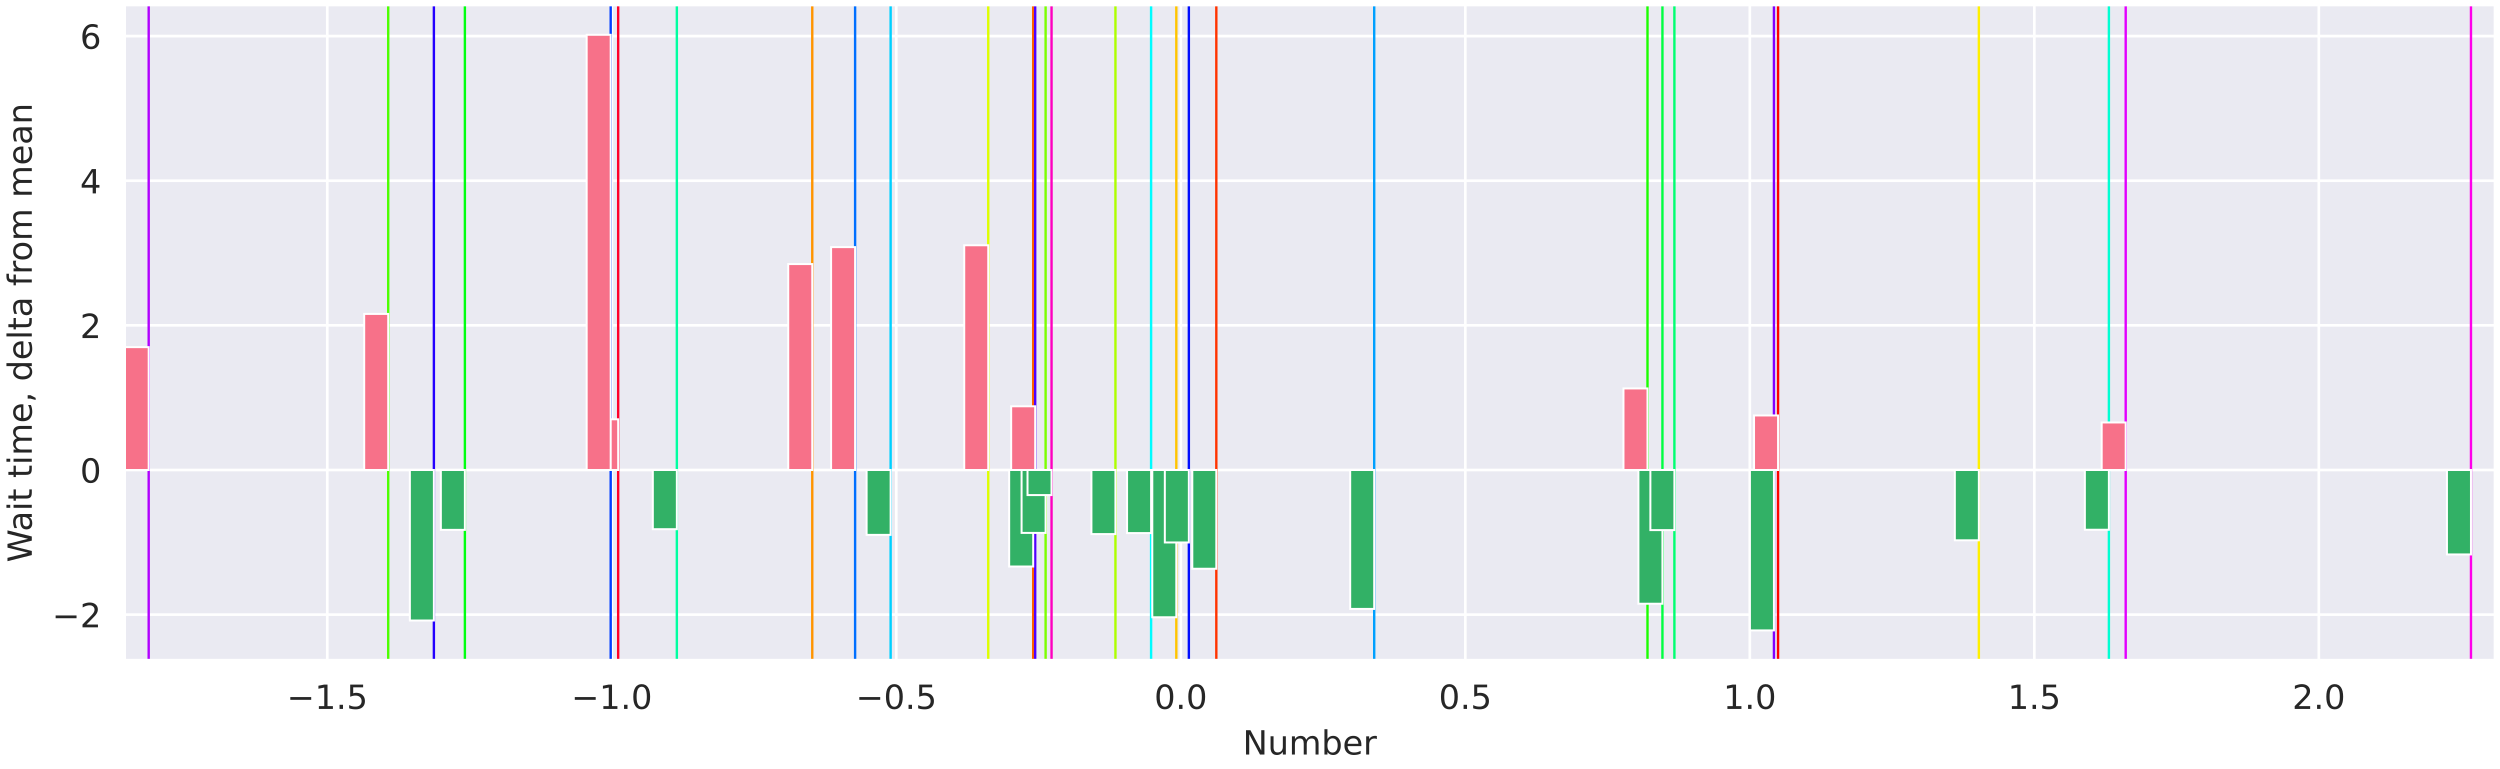 <svg xmlns="http://www.w3.org/2000/svg" xmlns:xlink="http://www.w3.org/1999/xlink" width="998.4" height="307.2" viewBox="0 0 748.8 230.4"><defs><clipPath id="a"><path d="M0 0h748.8v230.398H0Zm0 0"/></clipPath><clipPath id="b"><path d="M97 1.5h2v196.238h-2Zm0 0"/></clipPath><clipPath id="f"><path d="M182 1.5h2v196.238h-2Zm0 0"/></clipPath><clipPath id="h"><path d="M268 1.5h1v196.238h-1Zm0 0"/></clipPath><clipPath id="i"><path d="M353 1.5h2v196.238h-2Zm0 0"/></clipPath><clipPath id="j"><path d="M438 1.5h2v196.238h-2Zm0 0"/></clipPath><clipPath id="k"><path d="M523 1.5h2v196.238h-2Zm0 0"/></clipPath><clipPath id="l"><path d="M608 1.5h2v196.238h-2Zm0 0"/></clipPath><clipPath id="m"><path d="M694 1.5h1v196.238h-1Zm0 0"/></clipPath><clipPath id="u"><path d="M37.34 183H747.3v2H37.34Zm0 0"/></clipPath><clipPath id="v"><path d="M37.34 140H747.3v2H37.34Zm0 0"/></clipPath><clipPath id="w"><path d="M37.34 97H747.3v1H37.34Zm0 0"/></clipPath><clipPath id="x"><path d="M37.34 53H747.3v2H37.34Zm0 0"/></clipPath><clipPath id="z"><path d="M37.34 10H747.3v2H37.34Zm0 0"/></clipPath><clipPath id="P"><path d="M184 1.5h2v196.238h-2Zm0 0"/></clipPath><clipPath id="Q"><path d="M532 1.5h1v196.238h-1Zm0 0"/></clipPath><clipPath id="R"><path d="M363 1.5h2v196.238h-2Zm0 0"/></clipPath><clipPath id="S"><path d="M309 1.5h1v196.238h-1Zm0 0"/></clipPath><clipPath id="T"><path d="M242 1.5h2v196.238h-2Zm0 0"/></clipPath><clipPath id="U"><path d="M351 1.5h2v196.238h-2Zm0 0"/></clipPath><clipPath id="V"><path d="M592 1.5h2v196.238h-2Zm0 0"/></clipPath><clipPath id="W"><path d="M295 1.5h2v196.238h-2Zm0 0"/></clipPath><clipPath id="X"><path d="M333 1.5h2v196.238h-2Zm0 0"/></clipPath><clipPath id="Y"><path d="M312 1.5h2v196.238h-2Zm0 0"/></clipPath><clipPath id="Z"><path d="M115 1.5h2v196.238h-2Zm0 0"/></clipPath><clipPath id="aa"><path d="M493 1.5h1v196.238h-1Zm0 0"/></clipPath><clipPath id="ab"><path d="M138 1.5h2v196.238h-2Zm0 0"/></clipPath><clipPath id="ac"><path d="M497 1.5h2v196.238h-2Zm0 0"/></clipPath><clipPath id="ad"><path d="M501 1.5h1v196.238h-1Zm0 0"/></clipPath><clipPath id="ae"><path d="M202 1.5h2v196.238h-2Zm0 0"/></clipPath><clipPath id="af"><path d="M631 1.5h2v196.238h-2Zm0 0"/></clipPath><clipPath id="ag"><path d="M344 1.5h2v196.238h-2Zm0 0"/></clipPath><clipPath id="ah"><path d="M266 1.5h2v196.238h-2Zm0 0"/></clipPath><clipPath id="ai"><path d="M411 1.5h1v196.238h-1Zm0 0"/></clipPath><clipPath id="aj"><path d="M255 1.5h2v196.238h-2Zm0 0"/></clipPath><clipPath id="ak"><path d="M182 1.5h2v196.238h-2Zm0 0"/></clipPath><clipPath id="al"><path d="M355 1.5h2v196.238h-2Zm0 0"/></clipPath><clipPath id="am"><path d="M129 1.5h2v196.238h-2Zm0 0"/></clipPath><clipPath id="an"><path d="M309 1.5h2v196.238h-2Zm0 0"/></clipPath><clipPath id="ao"><path d="M530 1.5h2v196.238h-2Zm0 0"/></clipPath><clipPath id="ap"><path d="M44 1.5h1v196.238h-1Zm0 0"/></clipPath><clipPath id="aq"><path d="M636 1.5h2v196.238h-2Zm0 0"/></clipPath><clipPath id="ar"><path d="M739 1.5h2v196.238h-2Zm0 0"/></clipPath><clipPath id="as"><path d="M314 1.5h2v196.238h-2Zm0 0"/></clipPath><clipPath id="at"><path d="M37.34 103H45v38h-7.66Zm0 0"/></clipPath><clipPath id="au"><path d="M37.34 103H45v39h-7.66Zm0 0"/></clipPath><path id="c" d="M1.238-.828h1.614v-5.563l-1.75.352v-.902L2.84-7.29h.988v6.46h1.613V0H1.238Zm0 0"/><path id="d" d="M1.07-1.238h1.032V0H1.07Zm0 0"/><path id="e" d="M1.078-7.29H4.95v.83H1.98v1.788c.141-.047.29-.09.43-.11.14-.019.29-.038.43-.038.808 0 1.45.23 1.93.672.48.449.718 1.046.718 1.808 0 .79-.25 1.399-.738 1.828-.488.434-1.18.64-2.059.64-.312 0-.62-.026-.941-.07a5.6 5.6 0 0 1-.98-.23v-.988q.432.24.91.36c.308.081.64.109.992.109.558 0 1.008-.137 1.34-.438.316-.3.488-.7.488-1.21 0-.5-.172-.9-.488-1.2-.332-.3-.782-.45-1.34-.45a3.4 3.4 0 0 0-.793.09 4.4 4.4 0 0 0-.8.27Zm0 0"/><path id="g" d="M3.18-6.64q-.761 0-1.149.75c-.261.5-.383 1.25-.383 2.25s.122 1.75.383 2.25q.386.75 1.149.75c.511 0 .89-.25 1.148-.75.25-.5.383-1.25.383-2.25s-.133-1.75-.383-2.25c-.258-.5-.637-.75-1.148-.75m0-.782c.808 0 1.43.332 1.87.973.43.648.65 1.59.65 2.808 0 1.23-.22 2.172-.65 2.813-.44.637-1.062.957-1.878.957Q1.943.129 1.3-.828C.87-1.468.66-2.41.66-3.641c0-1.218.21-2.16.64-2.808.43-.64 1.058-.973 1.879-.973m0 0"/><path id="n" d="M1.922-.828h3.437V0H.73v-.828c.372-.383.88-.902 1.532-1.563A72 72 0 0 0 3.48-3.648q.48-.528.66-.903c.122-.238.188-.488.188-.73 0-.38-.137-.7-.406-.938-.274-.242-.621-.37-1.063-.37-.308 0-.64.058-.98.16q-.51.162-1.098.488v-1q.6-.238 1.11-.36c.34-.078.66-.12.949-.12q1.126 0 1.8.57c.45.382.68.882.68 1.511 0 .3-.058.59-.172.852-.109.27-.308.59-.609.949-.078.098-.34.367-.777.82-.442.45-1.051 1.078-1.84 1.89m0 0"/><path id="o" d="M.98-7.29H2.31l3.23 6.099V-7.29H6.5V0H5.172l-3.23-6.102V0H.98Zm0 0"/><path id="p" d="M.852-2.16V-5.47h.898v3.278c0 .52.102.902.3 1.16.2.261.5.39.91.39.481 0 .868-.148 1.15-.46.28-.31.421-.727.421-1.27V-5.47h.899V0H4.53v-.84c-.222.34-.48.578-.761.738a2.1 2.1 0 0 1-1 .23c-.63 0-1.11-.187-1.43-.577C1.012-.83.852-1.4.852-2.16m2.257-3.442"/><path id="q" d="M5.2-4.422c.222-.398.491-.687.8-.887.309-.191.68-.293 1.11-.293.562 0 1 .204 1.312.602.308.398.469.969.469 1.7V0h-.903v-3.27c0-.52-.097-.91-.277-1.171-.191-.25-.473-.38-.852-.38-.468 0-.84.16-1.109.47-.27.312-.398.73-.398 1.261V0h-.903v-3.27c0-.52-.097-.91-.277-1.171-.192-.25-.48-.38-.863-.38-.457 0-.829.16-1.098.47q-.403.466-.402 1.261V0H.91v-5.469h.899v.848c.203-.328.453-.578.742-.738.277-.16.62-.243 1.02-.243.398 0 .73.102 1.007.301.281.2.48.5.621.88m0 0"/><path id="r" d="M4.871-2.73c0-.66-.14-1.168-.41-1.551a1.33 1.33 0 0 0-1.121-.57q-.719 0-1.121.57c-.278.383-.41.89-.41 1.55s.132 1.18.41 1.56c.27.382.64.562 1.12.562.47 0 .84-.18 1.122-.563.27-.379.41-.898.41-1.558M1.81-4.64c.18-.32.421-.56.71-.72.29-.16.641-.242 1.04-.242.66 0 1.203.274 1.62.793.41.528.622 1.22.622 2.079S5.59-1.172 5.18-.648c-.418.52-.961.777-1.621.777-.399 0-.75-.078-1.04-.23a1.7 1.7 0 0 1-.71-.72V0H.91v-7.602h.899Zm0 0"/><path id="s" d="M5.621-2.96v.44H1.488c.043.622.223 1.098.563 1.418q.49.48 1.39.48c.34 0 .68-.038 1-.116.32-.082.649-.211.97-.39v.847c-.321.14-.65.25-.99.312a6 6 0 0 1-1.03.098c-.88 0-1.57-.25-2.082-.75C.8-1.121.55-1.81.55-2.68Q.55-4.016 1.27-4.809c.48-.52 1.14-.793 1.96-.793.739 0 1.32.243 1.75.711.418.48.641 1.121.641 1.93M4.72-3.22c-.008-.492-.149-.883-.41-1.18-.27-.292-.63-.44-1.07-.44-.5 0-.9.148-1.2.429s-.48.68-.52 1.191Zm0 0"/><path id="t" d="M4.11-4.629a1.2 1.2 0 0 0-.329-.133c-.12-.02-.25-.039-.39-.039-.512 0-.903.172-1.172.5-.278.332-.41.801-.41 1.422V0H.91v-5.469h.899v.848c.18-.328.43-.578.73-.738q.451-.242 1.11-.243c.062 0 .132.012.21.012.07.012.153.02.25.04Zm0 0"/><path id="y" d="M3.781-6.43 1.29-2.54h2.492Zm-.261-.86h1.242v4.75H5.8v.821H4.76V0h-.98v-1.719H.488v-.953Zm0 0"/><path id="A" d="M3.3-4.04c-.44 0-.788.161-1.05.462-.262.297-.39.719-.39 1.238q-.002.798.39 1.25.391.45 1.05.45.658 0 1.052-.45.386-.452.386-1.25c0-.52-.129-.941-.386-1.238-.262-.3-.614-.461-1.051-.461m1.962-3.089v.899a3.441 3.441 0 0 0-1.5-.36q-.99 0-1.5.66c-.34.442-.543 1.11-.582 1.989.191-.278.43-.5.718-.649.293-.148.614-.23.961-.23.73 0 1.313.23 1.73.672.423.437.641 1.046.641 1.808 0 .75-.23 1.352-.671 1.8C4.62-.09 4.03.13 3.3.13c-.84 0-1.492-.32-1.93-.957C.921-1.468.7-2.41.7-3.641c0-1.148.27-2.07.82-2.75.54-.68 1.282-1.03 2.2-1.03.242 0 .492.03.75.07.25.05.511.12.793.222m0 0"/><path id="B" d="M-7.29-.328v-1l6.161-1.531-6.16-1.532V-5.5l6.16-1.531-6.16-1.528v-1L0-7.73v1.242L-6.328-4.95 0-3.4v1.239Zm0 0"/><path id="C" d="M-2.75-3.43c0 .73.09 1.23.25 1.508.172.281.45.422.852.422.32 0 .578-.102.757-.309.192-.21.282-.5.282-.863 0-.5-.172-.898-.532-1.2-.347-.3-.82-.448-1.41-.448h-.199Zm-.371-1.789H0v.899h-.828c.34.21.578.468.726.77.153.3.23.679.23 1.12 0 .559-.148 1.008-.456 1.34-.313.328-.73.488-1.262.488-.61 0-1.07-.199-1.39-.617-.31-.41-.47-1.02-.47-1.84V-4.32h-.09c-.41 0-.73.14-.96.41-.219.27-.34.648-.34 1.14 0 .32.04.622.121.918.078.301.188.582.328.852h-.828a6 6 0 0 1-.281-.95 5 5 0 0 1-.102-.91c0-.788.211-1.378.622-1.769.41-.39 1.03-.59 1.859-.59m0 0"/><path id="D" d="M-5.469-.941v-.899H0v.899Zm-2.133 0v-.899h1.141v.899Zm0 0"/><path id="E" d="M-7.02-1.828h1.551V-3.68h.7v1.852h2.968c.45 0 .742-.063.86-.184.132-.117.191-.367.191-.75v-.918H0v.918Q0-1.707-.39-1.32c-.258.261-.731.39-1.41.39h-2.97v.66h-.699v-.66h-1.55Zm0 0"/><path id="G" d="M-4.422-5.2c-.398-.222-.687-.491-.887-.8a2.07 2.07 0 0 1-.293-1.11c0-.562.204-1 .602-1.312.398-.308.969-.469 1.7-.469H0v.903h-3.27c-.52 0-.91.097-1.171.277-.25.191-.38.473-.38.852 0 .468.16.84.47 1.109.312.27.73.398 1.261.398H0v.903h-3.27c-.52 0-.91.097-1.171.277-.25.192-.38.48-.38.863 0 .457.16.829.47 1.098q.466.403 1.261.402H0v.899h-5.469v-.899h.848a2.06 2.06 0 0 1-.738-.742c-.16-.277-.243-.62-.243-1.02 0-.398.102-.73.301-1.007.2-.281.5-.48.88-.621m0 0"/><path id="H" d="M-2.96-5.621h.44v4.133c.622-.043 1.098-.223 1.418-.563q.48-.49.48-1.39c0-.34-.038-.68-.116-1a4 4 0 0 0-.39-.97h.847c.14.321.25.65.312.99.059.343.098.69.098 1.03 0 .88-.25 1.57-.75 2.082-.5.508-1.188.758-2.059.758q-1.336.001-2.129-.719c-.52-.48-.793-1.14-.793-1.96 0-.739.243-1.32.711-1.75.48-.418 1.121-.641 1.93-.641m-.259.902c-.492.008-.883.149-1.18.41-.292.27-.44.63-.44 1.07 0 .5.148.9.429 1.2s.68.48 1.191.52Zm0 0"/><path id="I" d="M-1.238-1.172v-1.027h.84l1.546.8v.63l-1.546-.403Zm0 0"/><path id="J" d="M-4.64-4.54h-2.962v-.901H0v.902h-.82c.332.187.57.43.718.719.153.289.23.629.23 1.03q.001.991-.776 1.618c-.524.422-1.223.621-2.082.621-.86 0-1.551-.199-2.079-.62-.52-.419-.793-.958-.793-1.618 0-.402.082-.742.243-1.031q.239-.436.718-.72m1.91 3.06c.66 0 1.18-.13 1.558-.399.383-.27.563-.64.563-1.121 0-.48-.18-.852-.563-1.129-.379-.27-.898-.41-1.558-.41s-1.168.14-1.551.41c-.38.277-.57.649-.57 1.129q0 .719.57 1.121c.383.27.89.399 1.55.399m0 0"/><path id="K" d="M-7.602-.941v-.899H0v.899Zm0 0"/><path id="L" d="M-7.602-3.71h.75v.858c0 .32.07.551.204.672q.19.193.699.192h.48v-1.48h.7v1.48H0v.898h-4.77v.86h-.699v-.86h-.383c-.597 0-1.046-.14-1.328-.422q-.421-.415-.422-1.347Zm0 0"/><path id="M" d="M-4.629-4.11c-.062.098-.101.212-.133.329-.02.12-.039.25-.039.39 0 .512.172.903.5 1.172.332.278.801.41 1.422.41H0v.899h-5.469v-.899h.848a1.8 1.8 0 0 1-.738-.73q-.242-.451-.243-1.11c0-.062.012-.132.012-.21.012-.07.02-.153.04-.25Zm0 0"/><path id="N" d="M-4.84-3.059q.001.72.57 1.137.568.422 1.54.422c.66 0 1.171-.129 1.55-.41.38-.281.559-.66.559-1.149 0-.48-.18-.863-.559-1.14-.379-.281-.89-.422-1.55-.422-.641 0-1.16.14-1.54.422-.378.277-.57.66-.57 1.14m-.762 0c0-.78.262-1.39.762-1.84.512-.44 1.211-.671 2.11-.671.902 0 1.601.23 2.101.672.508.449.758 1.058.758 1.84 0 .788-.25 1.41-.758 1.847q-.75.66-2.101.66c-.899 0-1.598-.219-2.11-.66-.5-.437-.762-1.059-.762-1.848m0 0"/><path id="O" d="M-3.3-5.488H0v.898h-3.27c-.52 0-.902.11-1.16.309-.261.203-.39.5-.39.902 0 .488.16.867.468 1.149.313.28.73.421 1.262.421H0v.899h-5.469v-.899h.848c-.32-.21-.57-.46-.73-.761a2.06 2.06 0 0 1-.25-1.008c0-.621.203-1.102.59-1.422.39-.32.96-.488 1.71-.488m0 0"/></defs><g clip-path="url(#a)"><path fill="#FFF" d="M0 230.398h748.8V0H0Zm0 0"/></g><path fill="#EAEAF2" d="M37.34 197.738H747.3V1.5H37.34Zm0 0"/><g clip-path="url(#b)"><path fill="none" stroke="#FFF" stroke-linecap="round" stroke-linejoin="round" stroke-miterlimit="10" stroke-width=".8" d="M98.031 197.738V1.5"/></g><g fill="#262626"><use xlink:href="#c" x="94.27" y="212.334"/><use xlink:href="#d" x="100.63" y="212.334"/><use xlink:href="#e" x="103.81" y="212.334"/></g><path fill="#262626" d="M86.953 208.785h6.258v.828h-6.258Zm0 0"/><g clip-path="url(#f)"><path fill="none" stroke="#FFF" stroke-linecap="round" stroke-linejoin="round" stroke-miterlimit="10" stroke-width=".8" d="M183.246 197.738V1.5"/></g><g fill="#262626"><use xlink:href="#c" x="179.485" y="212.334"/><use xlink:href="#d" x="185.845" y="212.334"/><use xlink:href="#g" x="189.025" y="212.334"/></g><path fill="#262626" d="M172.164 208.785h6.262v.828h-6.262Zm0 0"/><g clip-path="url(#h)"><path fill="none" stroke="#FFF" stroke-linecap="round" stroke-linejoin="round" stroke-miterlimit="10" stroke-width=".8" d="M268.46 197.738V1.5"/></g><g fill="#262626"><use xlink:href="#g" x="264.699" y="212.334"/><use xlink:href="#d" x="271.059" y="212.334"/><use xlink:href="#e" x="274.239" y="212.334"/></g><path fill="#262626" d="M257.379 208.785h6.262v.828h-6.262Zm0 0"/><g clip-path="url(#i)"><path fill="none" stroke="#FFF" stroke-linecap="round" stroke-linejoin="round" stroke-miterlimit="10" stroke-width=".8" d="M353.676 197.738V1.5"/></g><g fill="#262626"><use xlink:href="#g" x="345.722" y="212.334"/><use xlink:href="#d" x="352.082" y="212.334"/><use xlink:href="#g" x="355.262" y="212.334"/></g><g clip-path="url(#j)"><path fill="none" stroke="#FFF" stroke-linecap="round" stroke-linejoin="round" stroke-miterlimit="10" stroke-width=".8" d="M438.89 197.738V1.5"/></g><g fill="#262626"><use xlink:href="#g" x="430.937" y="212.334"/><use xlink:href="#d" x="437.297" y="212.334"/><use xlink:href="#e" x="440.477" y="212.334"/></g><g clip-path="url(#k)"><path fill="none" stroke="#FFF" stroke-linecap="round" stroke-linejoin="round" stroke-miterlimit="10" stroke-width=".8" d="M524.105 197.738V1.5"/></g><g fill="#262626"><use xlink:href="#c" x="516.151" y="212.334"/><use xlink:href="#d" x="522.511" y="212.334"/><use xlink:href="#g" x="525.691" y="212.334"/></g><g clip-path="url(#l)"><path fill="none" stroke="#FFF" stroke-linecap="round" stroke-linejoin="round" stroke-miterlimit="10" stroke-width=".8" d="M609.32 197.738V1.5"/></g><g fill="#262626"><use xlink:href="#c" x="601.366" y="212.334"/><use xlink:href="#d" x="607.726" y="212.334"/><use xlink:href="#e" x="610.906" y="212.334"/></g><g clip-path="url(#m)"><path fill="none" stroke="#FFF" stroke-linecap="round" stroke-linejoin="round" stroke-miterlimit="10" stroke-width=".8" d="M694.535 197.738V1.5"/></g><g fill="#262626"><use xlink:href="#n" x="686.58" y="212.334"/><use xlink:href="#d" x="692.94" y="212.334"/><use xlink:href="#g" x="696.12" y="212.334"/></g><g fill="#262626"><use xlink:href="#o" x="372.226" y="226.006"/><use xlink:href="#p" x="379.706" y="226.006"/><use xlink:href="#q" x="386.046" y="226.006"/><use xlink:href="#r" x="395.786" y="226.006"/><use xlink:href="#s" x="402.136" y="226.006"/><use xlink:href="#t" x="408.286" y="226.006"/></g><g clip-path="url(#u)"><path fill="none" stroke="#FFF" stroke-linecap="round" stroke-linejoin="round" stroke-miterlimit="10" stroke-width=".8" d="M37.34 184.094H747.3"/></g><use xlink:href="#n" x="23.985" y="187.892" fill="#262626"/><path fill="#262626" d="M16.664 184.344h6.262v.828h-6.262Zm0 0"/><g clip-path="url(#v)"><path fill="none" stroke="#FFF" stroke-linecap="round" stroke-linejoin="round" stroke-miterlimit="10" stroke-width=".8" d="M37.34 140.773H747.3"/></g><use xlink:href="#g" x="23.981" y="144.571" fill="#262626"/><g clip-path="url(#w)"><path fill="none" stroke="#FFF" stroke-linecap="round" stroke-linejoin="round" stroke-miterlimit="10" stroke-width=".8" d="M37.34 97.453H747.3"/></g><use xlink:href="#n" x="23.981" y="101.25" fill="#262626"/><g clip-path="url(#x)"><path fill="none" stroke="#FFF" stroke-linecap="round" stroke-linejoin="round" stroke-miterlimit="10" stroke-width=".8" d="M37.34 54.133H747.3"/></g><use xlink:href="#y" x="23.981" y="57.929" fill="#262626"/><g clip-path="url(#z)"><path fill="none" stroke="#FFF" stroke-linecap="round" stroke-linejoin="round" stroke-miterlimit="10" stroke-width=".8" d="M37.34 10.813H747.3"/></g><use xlink:href="#A" x="23.981" y="14.608" fill="#262626"/><use xlink:href="#B" x="9.527" y="168.417" fill="#262626"/><g fill="#262626"><use xlink:href="#C" x="9.527" y="159.167"/><use xlink:href="#D" x="9.527" y="153.037"/><use xlink:href="#E" x="9.527" y="150.257"/><use xlink:href="#F" x="9.527" y="146.338"/><use xlink:href="#E" x="9.527" y="143.157"/><use xlink:href="#D" x="9.527" y="139.238"/><use xlink:href="#G" x="9.527" y="136.458"/><use xlink:href="#H" x="9.527" y="126.718"/><use xlink:href="#I" x="9.527" y="120.567"/><use xlink:href="#F" x="9.527" y="117.388"/><use xlink:href="#J" x="9.527" y="114.207"/><use xlink:href="#H" x="9.527" y="107.858"/><use xlink:href="#K" x="9.527" y="101.707"/><use xlink:href="#E" x="9.527" y="98.927"/><use xlink:href="#C" x="9.527" y="95.007"/><use xlink:href="#F" x="9.527" y="88.877"/><use xlink:href="#L" x="9.527" y="85.698"/><use xlink:href="#M" x="9.527" y="82.177"/></g><g fill="#262626"><use xlink:href="#N" x="9.527" y="78.286"/><use xlink:href="#G" x="9.527" y="72.166"/><use xlink:href="#F" x="9.527" y="62.426"/><use xlink:href="#G" x="9.527" y="59.246"/><use xlink:href="#H" x="9.527" y="49.506"/><use xlink:href="#C" x="9.527" y="43.356"/><use xlink:href="#O" x="9.527" y="37.226"/></g><g clip-path="url(#P)"><path fill="#FF0029" d="M184.797 197.738h.719V1.5h-.72Zm0 0"/></g><g clip-path="url(#Q)"><path fill="#FF0200" d="M532.203 197.738h.719V1.5h-.719Zm0 0"/></g><g clip-path="url(#R)"><path fill="#F30" d="M363.953 197.738h.719V1.5h-.719Zm0 0"/></g><g clip-path="url(#S)"><path fill="#FF6300" d="M309.102 197.738h.718V1.5h-.718Zm0 0"/></g><g clip-path="url(#T)"><path fill="#FF9400" d="M242.93 197.738h.718V1.5h-.718Zm0 0"/></g><g clip-path="url(#U)"><path fill="#FFC400" d="M351.969 197.738h.719V1.5h-.72Zm0 0"/></g><g clip-path="url(#V)"><path fill="#FFF000" d="M592.348 197.738h.718V1.5h-.718Zm0 0"/></g><g clip-path="url(#W)"><path fill="#DEFF00" d="M295.64 197.738h.723V1.5h-.722Zm0 0"/></g><g clip-path="url(#X)"><path fill="#ADFF00" d="M333.738 197.738h.719V1.5h-.719Zm0 0"/></g><g clip-path="url(#Y)"><path fill="#7CFF00" d="M312.82 197.738h.72V1.5h-.72Zm0 0"/></g><g clip-path="url(#Z)"><path fill="#4CFF00" d="M115.918 197.738h.719V1.5h-.719Zm0 0"/></g><g clip-path="url(#aa)"><path fill="#1BFF00" d="M493.098 197.738h.718V1.5h-.718Zm0 0"/></g><g clip-path="url(#ab)"><path fill="#00FF10" d="M138.883 197.738h.719V1.5h-.72Zm0 0"/></g><g clip-path="url(#ac)"><path fill="#00FF41" d="M497.574 197.738h.719V1.5h-.719Zm0 0"/></g><g clip-path="url(#ad)"><path fill="#00FF71" d="M501.156 197.738h.719V1.5h-.719Zm0 0"/></g><g clip-path="url(#ae)"><path fill="#00FFA1" d="M202.367 197.738h.723V1.5h-.723Zm0 0"/></g><g clip-path="url(#af)"><path fill="#00FFD2" d="M631.297 197.738h.719V1.5h-.72Zm0 0"/></g><g clip-path="url(#ag)"><path fill="#00FCFF" d="M344.414 197.738h.723V1.5h-.723Zm0 0"/></g><g clip-path="url(#ah)"><path fill="#00D0FF" d="M266.402 197.738h.72V1.5h-.72Zm0 0"/></g><g clip-path="url(#ai)"><path fill="#00A0FF" d="M411.242 197.738h.719V1.5h-.719Zm0 0"/></g><g clip-path="url(#aj)"><path fill="#006FFF" d="M255.762 197.738h.718V1.5h-.718Zm0 0"/></g><g clip-path="url(#ak)"><path fill="#003EFF" d="M182.555 197.738h.718V1.5h-.718Zm0 0"/></g><g clip-path="url(#al)"><path fill="#000DFF" d="M355.727 197.738h.718V1.5h-.718Zm0 0"/></g><g clip-path="url(#am)"><path fill="#2400FF" d="M129.598 197.738h.718V1.5h-.718Zm0 0"/></g><g clip-path="url(#an)"><path fill="#5000FF" d="M309.7 197.738h.718V1.5h-.719Zm0 0"/></g><g clip-path="url(#ao)"><path fill="#8100FF" d="M530.973 197.738h.718V1.5h-.718Zm0 0"/></g><g clip-path="url(#ap)"><path fill="#B100FF" d="M44.176 197.738h.719V1.5h-.72Zm0 0"/></g><g clip-path="url(#aq)"><path fill="#E200FF" d="M636.332 197.738h.719V1.5h-.719Zm0 0"/></g><g clip-path="url(#ar)"><path fill="#FF00EB" d="M739.746 197.738h.719V1.5h-.719Zm0 0"/></g><g clip-path="url(#as)"><path fill="#FF00BF" d="M314.598 197.738h.718V1.5h-.718Zm0 0"/></g><path fill="#F77189" stroke="#FFF" stroke-miterlimit="10" stroke-width=".6" d="M177.96 140.773h7.196v-15.187h-7.195ZM525.367 140.773h7.196v-16.335h-7.196Zm0 0"/><path fill="#32B166" stroke="#FFF" stroke-miterlimit="10" stroke-width=".6" d="M357.117 140.773h7.195v29.579h-7.195ZM302.266 140.773h7.195v28.91h-7.195Zm0 0"/><path fill="#F77189" stroke="#FFF" stroke-miterlimit="10" stroke-width=".6" d="M236.094 140.773h7.195V79.102h-7.195Zm0 0"/><path fill="#32B166" stroke="#FFF" stroke-miterlimit="10" stroke-width=".6" d="M345.133 140.773h7.195v44.11h-7.195ZM585.512 140.773h7.195v21.059h-7.195Zm0 0"/><path fill="#F77189" stroke="#FFF" stroke-miterlimit="10" stroke-width=".6" d="M288.805 140.773H296V73.47h-7.195Zm0 0"/><path fill="#32B166" stroke="#FFF" stroke-miterlimit="10" stroke-width=".6" d="M326.902 140.773h7.196v19.196h-7.196ZM305.984 140.773h7.196v18.844h-7.196Zm0 0"/><path fill="#F77189" stroke="#FFF" stroke-miterlimit="10" stroke-width=".6" d="M109.082 140.773h7.195V94.027h-7.195ZM486.262 140.773h7.195v-24.425h-7.195Zm0 0"/><path fill="#32B166" stroke="#FFF" stroke-miterlimit="10" stroke-width=".6" d="M132.047 140.773h7.195V158.7h-7.195ZM490.738 140.773h7.196v40.055h-7.196Zm0 0"/><path fill="#32B166" stroke="#FFF" stroke-miterlimit="10" stroke-width=".6" d="M494.32 140.773h7.196v18.004h-7.196ZM195.535 140.773h7.195v17.73h-7.195ZM624.46 140.773h7.196v17.895h-7.195ZM337.578 140.773h7.2v18.895h-7.2ZM259.566 140.773h7.196v19.434h-7.196ZM404.406 140.773h7.196v41.61h-7.196Zm0 0"/><path fill="#F77189" stroke="#FFF" stroke-miterlimit="10" stroke-width=".6" d="M248.926 140.773h7.195V74.016h-7.195ZM175.719 140.773h7.195V10.422h-7.195Zm0 0"/><path fill="#32B166" stroke="#FFF" stroke-miterlimit="10" stroke-width=".6" d="M348.89 140.773h7.196v21.707h-7.195ZM122.762 140.773h7.195v45.082h-7.195Zm0 0"/><path fill="#F77189" stroke="#FFF" stroke-miterlimit="10" stroke-width=".6" d="M302.863 140.773h7.196v-19.082h-7.196Zm0 0"/><path fill="#32B166" stroke="#FFF" stroke-miterlimit="10" stroke-width=".6" d="M524.137 140.773h7.195v48.047h-7.195Zm0 0"/><g clip-path="url(#at)"><path fill="#F77189" d="M37.34 140.773h7.195v-36.808H37.34Zm0 0"/></g><g clip-path="url(#au)"><path fill="none" stroke="#FFF" stroke-miterlimit="10" stroke-width=".6" d="M37.34 140.773h7.195v-36.808H37.34Zm0 0"/></g><path fill="#F77189" stroke="#FFF" stroke-miterlimit="10" stroke-width=".6" d="M629.496 140.773h7.195v-14.238h-7.195Zm0 0"/><path fill="#32B166" stroke="#FFF" stroke-miterlimit="10" stroke-width=".6" d="M732.91 140.773h7.195v25.293h-7.195ZM307.762 140.773h7.195v7.512h-7.195Zm0 0"/><path fill="none" stroke="#FFF" stroke-linecap="square" stroke-miterlimit="10" stroke-width=".8" d="M37.34 197.738V1.5M747.3 197.738V1.5M37.34 197.738H747.3M37.34 1.5H747.3"/></svg>